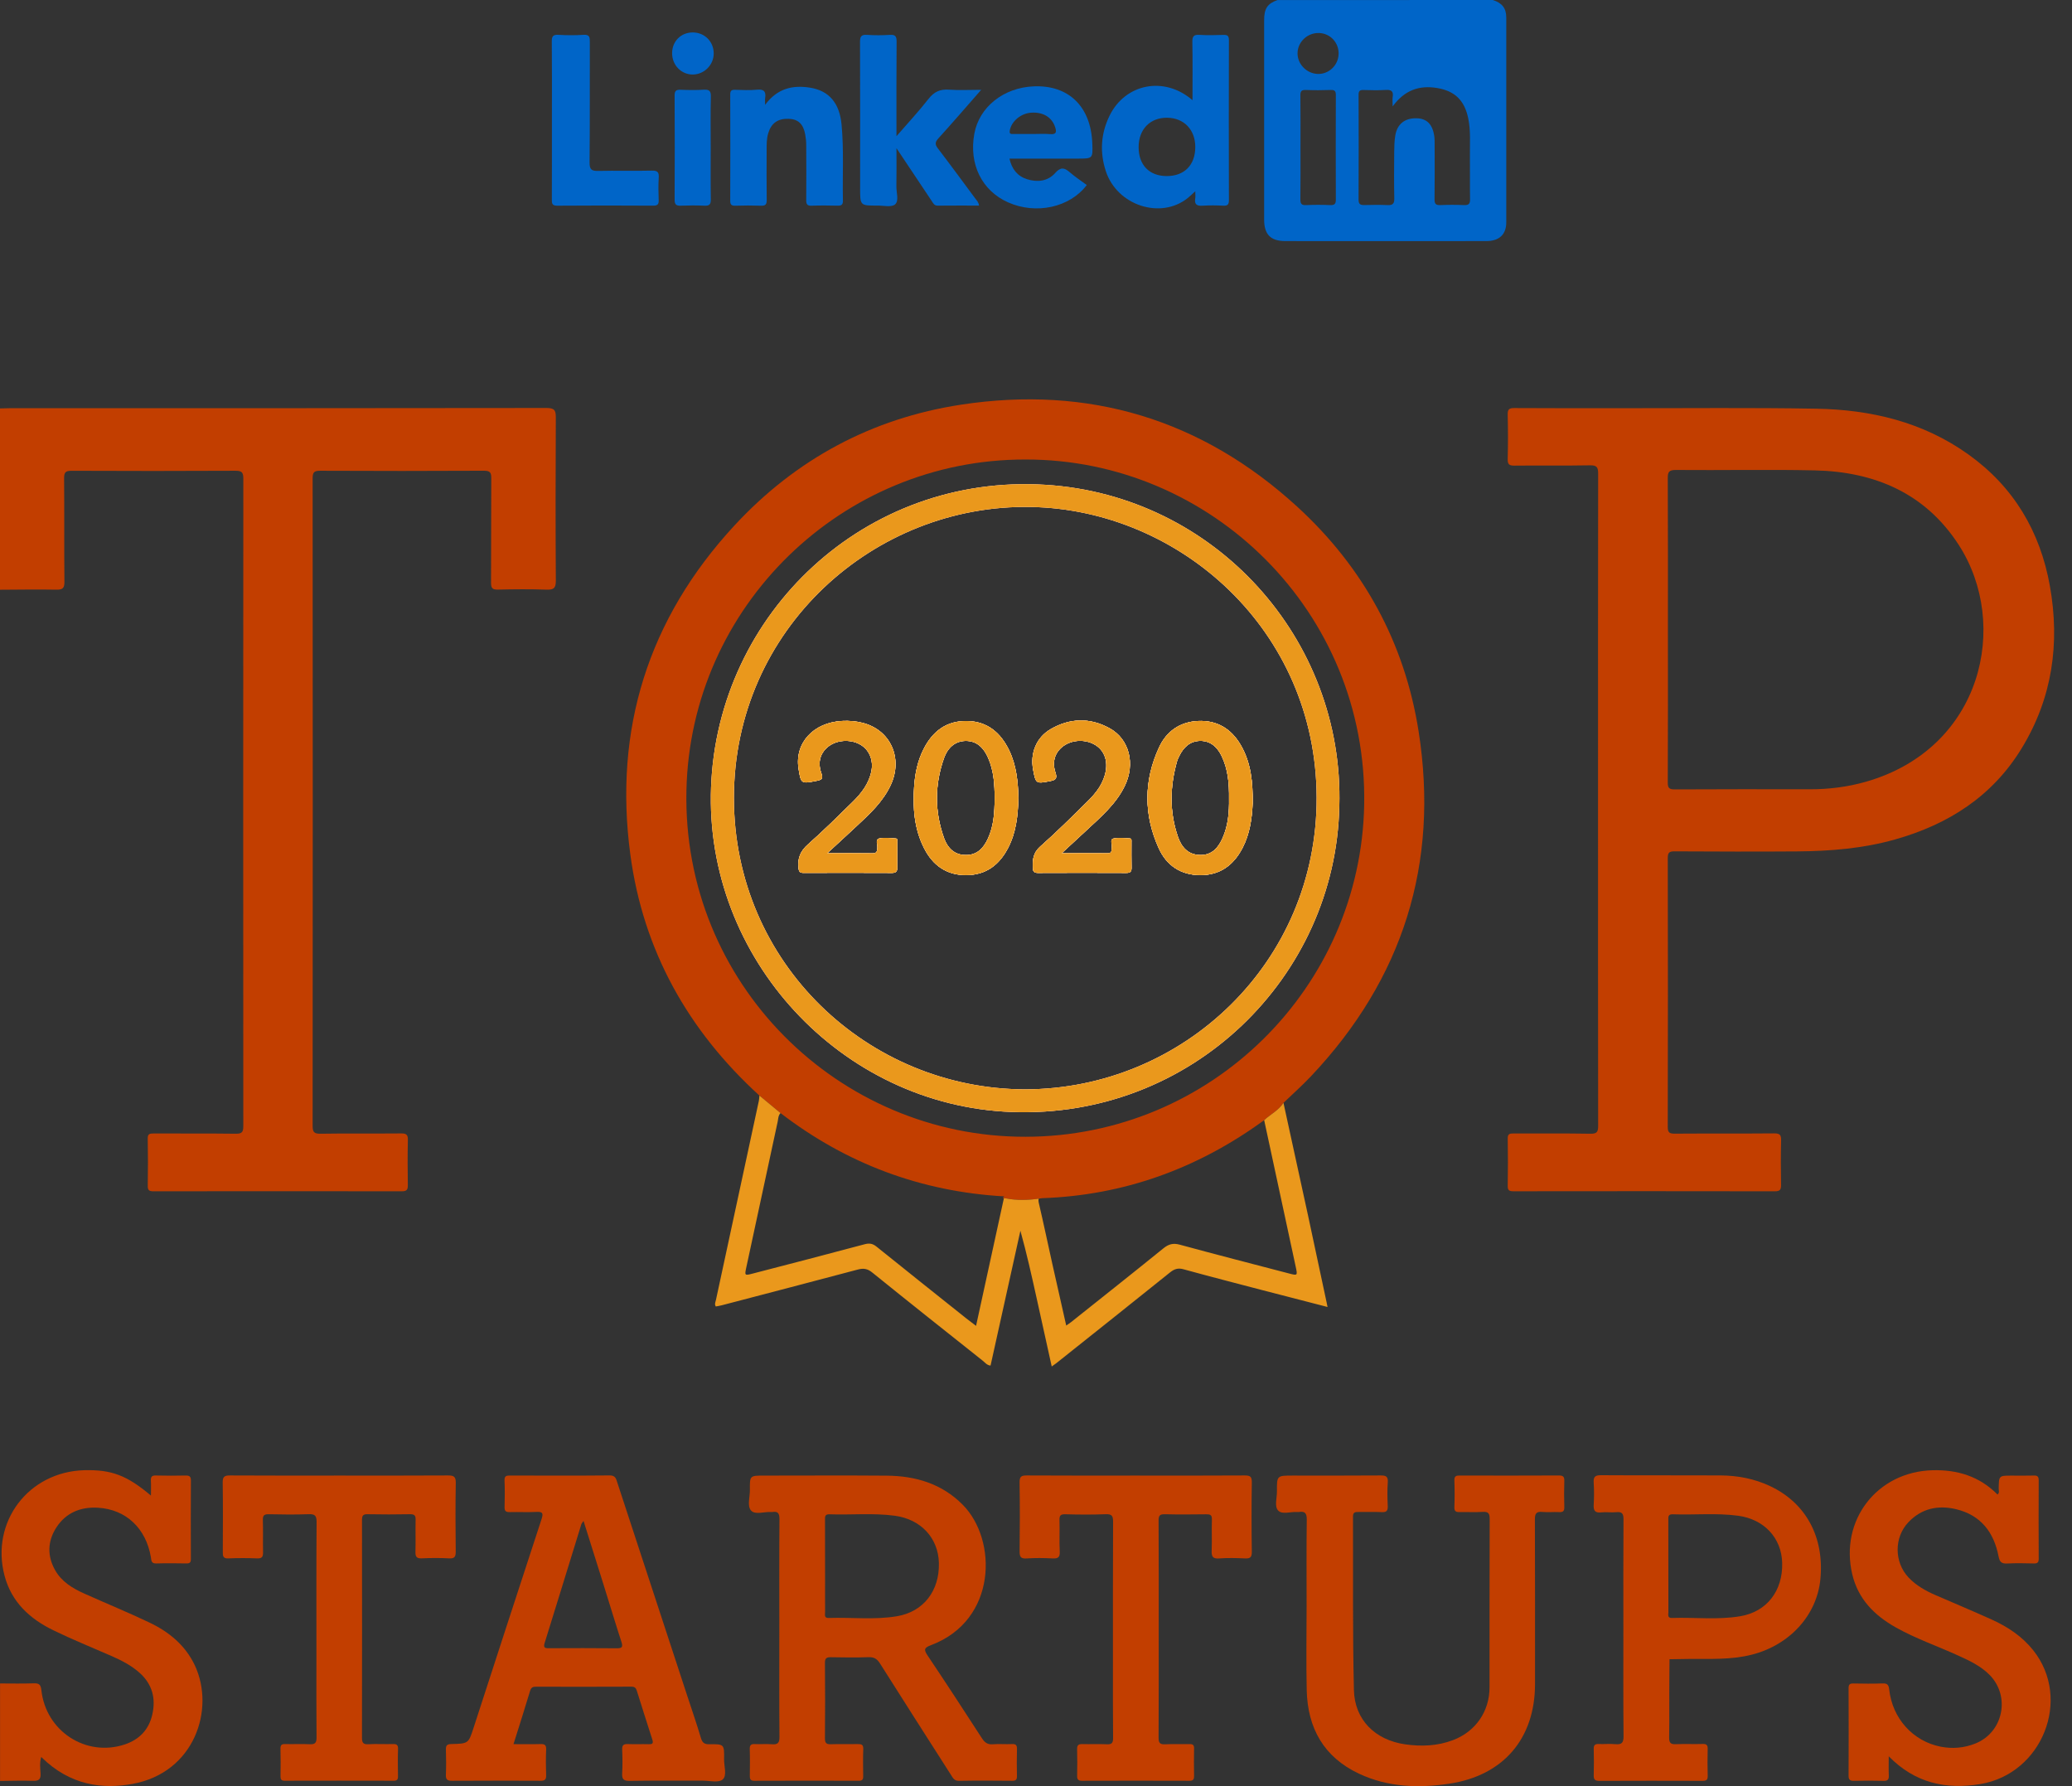 <svg width="87" height="75" viewBox="0 0 87 75" fill="none" xmlns="http://www.w3.org/2000/svg">
<rect x="0" y="0" width="87" height="75" fill="#333333" stroke="none"/>
<g clip-path="url(#clip0)">
<path d="M-9.21187e-05 17.15C0.128 17.147 0.255 17.141 0.383 17.141C7.904 17.14 15.425 17.143 22.946 17.131C23.284 17.131 23.34 17.229 23.338 17.537C23.326 19.818 23.324 22.099 23.339 24.38C23.341 24.698 23.249 24.769 22.946 24.759C22.265 24.735 21.581 24.742 20.899 24.757C20.667 24.762 20.617 24.684 20.618 24.467C20.627 23.007 20.618 21.547 20.628 20.086C20.63 19.848 20.583 19.765 20.32 19.766C18.027 19.778 15.733 19.778 13.44 19.767C13.183 19.766 13.127 19.839 13.127 20.086C13.134 29.146 13.134 38.207 13.127 47.267C13.127 47.525 13.177 47.609 13.453 47.605C14.583 47.587 15.714 47.604 16.845 47.593C17.07 47.59 17.132 47.654 17.126 47.876C17.111 48.505 17.115 49.134 17.124 49.763C17.127 49.952 17.081 50.022 16.876 50.022C13.398 50.017 9.92 50.017 6.442 50.022C6.267 50.022 6.201 49.982 6.204 49.794C6.215 49.133 6.216 48.472 6.203 47.812C6.199 47.609 6.286 47.595 6.448 47.595C7.6 47.601 8.753 47.59 9.905 47.605C10.165 47.609 10.216 47.527 10.216 47.284C10.21 38.224 10.21 29.163 10.217 20.103C10.217 19.842 10.162 19.766 9.889 19.767C7.595 19.779 5.302 19.778 3.008 19.768C2.758 19.767 2.689 19.829 2.692 20.082C2.705 21.532 2.69 22.982 2.705 24.431C2.707 24.703 2.626 24.764 2.366 24.76C1.578 24.745 0.788 24.76 -0.001 24.763C-9.21187e-05 22.225 -9.21187e-05 19.688 -9.21187e-05 17.15Z" fill="#C23E00"/>
<path d="M37.678 35.376C37.678 35.728 37.673 36.079 37.676 36.431C37.677 36.588 37.621 36.654 37.451 36.653C36.215 36.647 34.978 36.648 33.741 36.652C33.596 36.653 33.547 36.61 33.529 36.456C33.481 36.045 33.605 35.74 33.925 35.457C34.57 34.886 35.184 34.278 35.8 33.674C36.168 33.313 36.482 32.911 36.588 32.386C36.678 31.943 36.517 31.52 36.17 31.294C35.777 31.037 35.187 31.05 34.812 31.323C34.453 31.586 34.316 31.988 34.485 32.46C34.578 32.719 34.485 32.75 34.269 32.791C33.645 32.913 33.629 32.911 33.53 32.277C33.361 31.2 34.153 30.335 35.364 30.273C35.654 30.258 35.941 30.282 36.22 30.353C37.387 30.65 37.922 31.827 37.404 32.953C37.086 33.648 36.537 34.157 35.991 34.666C35.596 35.036 35.196 35.402 34.734 35.828C35.425 35.828 36.03 35.822 36.635 35.832C36.824 35.835 36.828 35.739 36.84 35.596C36.851 35.461 36.738 35.248 36.926 35.206C37.148 35.157 37.392 35.191 37.624 35.21C37.691 35.215 37.678 35.315 37.678 35.376Z" fill="#C23E00"/>
<path d="M42.373 31.508C42.02 30.776 41.471 30.296 40.619 30.276C39.742 30.256 39.155 30.707 38.775 31.466C38.527 31.959 38.42 32.488 38.383 33.034C38.323 33.927 38.388 34.804 38.801 35.616C39.168 36.337 39.748 36.756 40.585 36.747C41.407 36.738 41.961 36.312 42.328 35.604C42.666 34.953 42.741 34.247 42.762 33.515C42.745 32.835 42.68 32.145 42.373 31.508ZM41.48 35.217C41.294 35.616 41.029 35.911 40.539 35.903C40.062 35.895 39.786 35.6 39.643 35.205C39.239 34.088 39.241 32.954 39.636 31.834C39.783 31.419 40.08 31.114 40.553 31.111C41.025 31.108 41.307 31.409 41.488 31.816C41.73 32.364 41.765 32.946 41.764 33.534C41.761 34.11 41.729 34.683 41.48 35.217Z" fill="#C23E00"/>
<path d="M43.379 32.316C43.251 31.623 43.514 30.967 44.118 30.616C44.924 30.149 45.768 30.128 46.585 30.577C47.42 31.035 47.679 32.071 47.224 33.007C46.85 33.773 46.21 34.313 45.603 34.88C45.285 35.178 44.963 35.473 44.579 35.828C45.274 35.828 45.889 35.822 46.504 35.83C46.718 35.833 46.661 35.691 46.679 35.573C46.699 35.447 46.593 35.245 46.759 35.209C46.982 35.161 47.224 35.191 47.457 35.209C47.524 35.214 47.507 35.315 47.508 35.376C47.509 35.727 47.503 36.079 47.511 36.431C47.515 36.594 47.464 36.654 47.294 36.653C46.057 36.647 44.821 36.648 43.583 36.653C43.435 36.653 43.374 36.606 43.368 36.455C43.353 36.111 43.373 35.816 43.676 35.548C44.37 34.935 45.027 34.279 45.687 33.628C46.045 33.273 46.347 32.877 46.433 32.356C46.508 31.896 46.347 31.499 45.986 31.279C45.586 31.036 45.032 31.053 44.655 31.322C44.308 31.57 44.163 31.967 44.313 32.428C44.395 32.678 44.346 32.75 44.094 32.798C43.504 32.911 43.49 32.915 43.379 32.316Z" fill="#C23E00"/>
<path d="M52.095 31.282C51.697 30.602 51.103 30.236 50.301 30.275C49.538 30.313 48.977 30.711 48.667 31.383C48.02 32.782 48.019 34.212 48.652 35.614C48.979 36.339 49.575 36.744 50.398 36.747C51.234 36.749 51.8 36.322 52.173 35.603C52.478 35.012 52.569 34.372 52.598 33.716C52.605 32.869 52.535 32.035 52.095 31.282ZM51.336 35.187C51.154 35.598 50.89 35.914 50.383 35.902C49.878 35.888 49.609 35.568 49.462 35.145C49.095 34.088 49.121 33.019 49.426 31.949C49.446 31.879 49.482 31.812 49.514 31.745C49.695 31.376 49.968 31.114 50.396 31.11C50.824 31.106 51.105 31.361 51.287 31.73C51.567 32.3 51.614 32.912 51.606 33.533C51.615 34.101 51.57 34.661 51.336 35.187Z" fill="#C23E00"/>
<path d="M43.902 20.357C36.329 19.882 30.135 25.736 29.856 33.051C29.582 40.229 35.304 46.418 42.469 46.692C50.038 46.981 56.079 41.028 56.236 33.86C56.442 26.846 51.026 20.805 43.902 20.357ZM43.029 45.742C36.445 45.719 30.818 40.458 30.816 33.509C30.815 26.404 36.716 21.156 43.295 21.287C49.538 21.41 55.263 26.447 55.284 33.486C55.304 40.412 49.683 45.737 43.029 45.742ZM43.902 20.357C36.329 19.882 30.135 25.736 29.856 33.051C29.582 40.229 35.304 46.418 42.469 46.692C50.038 46.981 56.079 41.028 56.236 33.86C56.442 26.846 51.026 20.805 43.902 20.357ZM43.029 45.742C36.445 45.719 30.818 40.458 30.816 33.509C30.815 26.404 36.716 21.156 43.295 21.287C49.538 21.41 55.263 26.447 55.284 33.486C55.304 40.412 49.683 45.737 43.029 45.742ZM43.902 20.357C36.329 19.882 30.135 25.736 29.856 33.051C29.582 40.229 35.304 46.418 42.469 46.692C50.038 46.981 56.079 41.028 56.236 33.86C56.442 26.846 51.026 20.805 43.902 20.357ZM43.029 45.742C36.445 45.719 30.818 40.458 30.816 33.509C30.815 26.404 36.716 21.156 43.295 21.287C49.538 21.41 55.263 26.447 55.284 33.486C55.304 40.412 49.683 45.737 43.029 45.742ZM43.902 20.357C36.329 19.882 30.135 25.736 29.856 33.051C29.582 40.229 35.304 46.418 42.469 46.692C50.038 46.981 56.079 41.028 56.236 33.86C56.442 26.846 51.026 20.805 43.902 20.357ZM43.029 45.742C36.445 45.719 30.818 40.458 30.816 33.509C30.815 26.404 36.716 21.156 43.295 21.287C49.538 21.41 55.263 26.447 55.284 33.486C55.304 40.412 49.683 45.737 43.029 45.742ZM43.902 20.357C36.329 19.882 30.135 25.736 29.856 33.051C29.582 40.229 35.304 46.418 42.469 46.692C50.038 46.981 56.079 41.028 56.236 33.86C56.442 26.846 51.026 20.805 43.902 20.357ZM43.029 45.742C36.445 45.719 30.818 40.458 30.816 33.509C30.815 26.404 36.716 21.156 43.295 21.287C49.538 21.41 55.263 26.447 55.284 33.486C55.304 40.412 49.683 45.737 43.029 45.742ZM43.902 20.357C36.329 19.882 30.135 25.736 29.856 33.051C29.582 40.229 35.304 46.418 42.469 46.692C50.038 46.981 56.079 41.028 56.236 33.86C56.442 26.846 51.026 20.805 43.902 20.357ZM43.029 45.742C36.445 45.719 30.818 40.458 30.816 33.509C30.815 26.404 36.716 21.156 43.295 21.287C49.538 21.41 55.263 26.447 55.284 33.486C55.304 40.412 49.683 45.737 43.029 45.742ZM59.565 30.707C58.981 26.991 57.248 23.822 54.472 21.279C50.462 17.606 45.717 16.172 40.346 16.993C36.601 17.566 33.407 19.288 30.835 22.069C27.218 25.981 25.761 30.625 26.468 35.891C27.008 39.913 28.889 43.27 31.887 46.003C32.183 46.248 32.479 46.494 32.774 46.739C35.547 48.867 38.676 50.039 42.169 50.236C42.141 50.258 42.118 50.283 42.1 50.311C42.117 50.312 42.134 50.313 42.152 50.313C42.175 50.315 42.2 50.316 42.223 50.317C42.688 50.411 43.152 50.398 43.616 50.332C43.661 50.326 43.706 50.319 43.75 50.312H43.758C47.182 50.191 50.256 49.079 53.019 47.08C53.036 47.067 53.053 47.055 53.069 47.043C53.073 47.04 53.077 47.037 53.08 47.034C53.348 46.79 53.687 46.625 53.891 46.309C54.275 45.94 54.673 45.587 55.038 45.201C58.909 41.108 60.437 36.258 59.565 30.707ZM57.28 33.783C57.142 41.462 50.856 47.722 43.059 47.733C35.185 47.744 28.649 41.278 28.822 33.194C28.987 25.455 35.362 19.279 43.057 19.295C50.866 19.279 57.425 25.707 57.28 33.783ZM43.902 20.357C36.329 19.882 30.135 25.736 29.856 33.051C29.582 40.229 35.304 46.418 42.469 46.692C50.038 46.981 56.079 41.028 56.236 33.86C56.442 26.846 51.026 20.805 43.902 20.357ZM43.029 45.742C36.445 45.719 30.818 40.458 30.816 33.509C30.815 26.404 36.716 21.156 43.295 21.287C49.538 21.41 55.263 26.447 55.284 33.486C55.304 40.412 49.683 45.737 43.029 45.742ZM43.902 20.357C36.329 19.882 30.135 25.736 29.856 33.051C29.582 40.229 35.304 46.418 42.469 46.692C50.038 46.981 56.079 41.028 56.236 33.86C56.442 26.846 51.026 20.805 43.902 20.357ZM43.029 45.742C36.445 45.719 30.818 40.458 30.816 33.509C30.815 26.404 36.716 21.156 43.295 21.287C49.538 21.41 55.263 26.447 55.284 33.486C55.304 40.412 49.683 45.737 43.029 45.742ZM43.902 20.357C36.329 19.882 30.135 25.736 29.856 33.051C29.582 40.229 35.304 46.418 42.469 46.692C50.038 46.981 56.079 41.028 56.236 33.86C56.442 26.846 51.026 20.805 43.902 20.357ZM43.029 45.742C36.445 45.719 30.818 40.458 30.816 33.509C30.815 26.404 36.716 21.156 43.295 21.287C49.538 21.41 55.263 26.447 55.284 33.486C55.304 40.412 49.683 45.737 43.029 45.742ZM43.902 20.357C36.329 19.882 30.135 25.736 29.856 33.051C29.582 40.229 35.304 46.418 42.469 46.692C50.038 46.981 56.079 41.028 56.236 33.86C56.442 26.846 51.026 20.805 43.902 20.357ZM43.029 45.742C36.445 45.719 30.818 40.458 30.816 33.509C30.815 26.404 36.716 21.156 43.295 21.287C49.538 21.41 55.263 26.447 55.284 33.486C55.304 40.412 49.683 45.737 43.029 45.742ZM43.902 20.357C36.329 19.882 30.135 25.736 29.856 33.051C29.582 40.229 35.304 46.418 42.469 46.692C50.038 46.981 56.079 41.028 56.236 33.86C56.442 26.846 51.026 20.805 43.902 20.357ZM43.029 45.742C36.445 45.719 30.818 40.458 30.816 33.509C30.815 26.404 36.716 21.156 43.295 21.287C49.538 21.41 55.263 26.447 55.284 33.486C55.304 40.412 49.683 45.737 43.029 45.742ZM43.902 20.357C36.329 19.882 30.135 25.736 29.856 33.051C29.582 40.229 35.304 46.418 42.469 46.692C50.038 46.981 56.079 41.028 56.236 33.86C56.442 26.846 51.026 20.805 43.902 20.357ZM43.029 45.742C36.445 45.719 30.818 40.458 30.816 33.509C30.815 26.404 36.716 21.156 43.295 21.287C49.538 21.41 55.263 26.447 55.284 33.486C55.304 40.412 49.683 45.737 43.029 45.742ZM43.902 20.357C36.329 19.882 30.135 25.736 29.856 33.051C29.582 40.229 35.304 46.418 42.469 46.692C50.038 46.981 56.079 41.028 56.236 33.86C56.442 26.846 51.026 20.805 43.902 20.357ZM43.029 45.742C36.445 45.719 30.818 40.458 30.816 33.509C30.815 26.404 36.716 21.156 43.295 21.287C49.538 21.41 55.263 26.447 55.284 33.486C55.304 40.412 49.683 45.737 43.029 45.742Z" fill="#C23E00"/>
<path d="M86.071 24.602C85.664 22.318 84.551 20.439 82.643 19.077C80.736 17.715 78.553 17.201 76.257 17.161C73.548 17.113 70.838 17.143 68.128 17.14C66.614 17.139 65.099 17.145 63.584 17.134C63.355 17.132 63.3 17.198 63.306 17.418C63.321 18.036 63.322 18.655 63.306 19.273C63.3 19.502 63.373 19.554 63.592 19.552C64.648 19.54 65.705 19.559 66.76 19.539C67.053 19.533 67.105 19.624 67.104 19.895C67.096 24.447 67.099 28.998 67.099 33.55C67.099 38.122 67.096 42.695 67.104 47.267C67.105 47.524 67.058 47.61 66.78 47.605C65.703 47.586 64.626 47.6 63.548 47.594C63.382 47.593 63.303 47.617 63.307 47.814C63.319 48.474 63.318 49.136 63.307 49.797C63.303 49.99 63.379 50.021 63.549 50.021C67.208 50.017 70.867 50.015 74.526 50.022C74.751 50.023 74.787 49.942 74.784 49.746C74.774 49.128 74.769 48.509 74.786 47.892C74.792 47.656 74.736 47.589 74.491 47.591C73.104 47.604 71.717 47.592 70.331 47.602C70.105 47.604 70.025 47.566 70.026 47.314C70.036 43.551 70.035 39.788 70.027 36.026C70.027 35.798 70.092 35.747 70.312 35.748C72.029 35.757 73.746 35.763 75.464 35.75C76.852 35.74 78.23 35.628 79.574 35.248C81.807 34.617 83.655 33.44 84.884 31.426C86.176 29.313 86.501 27.01 86.071 24.602ZM78.358 32.822C77.585 33.044 76.795 33.143 75.991 33.142C74.102 33.139 72.214 33.137 70.326 33.147C70.09 33.148 70.025 33.095 70.027 32.853C70.038 30.71 70.033 28.567 70.033 26.424C70.033 24.314 70.038 22.202 70.027 20.092C70.025 19.828 70.067 19.732 70.366 19.734C72.308 19.751 74.25 19.709 76.191 19.751C78.712 19.805 80.845 20.708 82.251 22.891C84.392 26.214 83.248 31.414 78.358 32.822Z" fill="#C23E00"/>
<path d="M62.682 0C59.667 0.001 56.652 0.002 53.637 0.003C53.215 0.154 53.079 0.358 53.079 0.852C53.079 3.642 53.078 6.433 53.079 9.223C53.08 9.846 53.35 10.122 53.969 10.123C54.97 10.126 55.972 10.125 56.975 10.125C58.787 10.125 60.599 10.127 62.412 10.123C62.952 10.122 63.246 9.844 63.246 9.336C63.248 6.471 63.248 3.606 63.246 0.741C63.246 0.344 63.072 0.125 62.682 0ZM56.09 8.37C56.091 8.543 56.053 8.619 55.862 8.612C55.523 8.598 55.18 8.595 54.841 8.613C54.63 8.624 54.599 8.535 54.601 8.353C54.61 7.64 54.605 6.928 54.605 6.215C54.605 5.481 54.61 4.748 54.601 4.014C54.599 3.84 54.639 3.77 54.827 3.778C55.178 3.792 55.53 3.791 55.88 3.778C56.056 3.772 56.091 3.84 56.09 3.999C56.085 5.456 56.085 6.913 56.09 8.37ZM55.342 3.105C54.866 3.097 54.469 2.688 54.482 2.219C54.495 1.748 54.909 1.368 55.389 1.386C55.859 1.404 56.219 1.791 56.206 2.266C56.194 2.736 55.806 3.113 55.342 3.105ZM61.475 8.612C61.145 8.597 60.814 8.597 60.484 8.612C60.287 8.621 60.23 8.559 60.234 8.362C60.245 7.595 60.239 6.827 60.238 6.06C60.238 5.943 60.239 5.825 60.222 5.71C60.147 5.208 59.902 4.971 59.464 4.966C58.973 4.961 58.657 5.218 58.583 5.71C58.548 5.93 58.543 6.155 58.541 6.378C58.536 7.028 58.53 7.678 58.544 8.328C58.549 8.555 58.475 8.624 58.254 8.612C57.935 8.596 57.614 8.603 57.294 8.61C57.13 8.614 57.043 8.583 57.044 8.386C57.051 6.916 57.05 5.445 57.045 3.975C57.044 3.816 57.103 3.775 57.251 3.779C57.56 3.788 57.87 3.797 58.178 3.777C58.413 3.761 58.517 3.825 58.477 4.072C58.461 4.172 58.475 4.278 58.475 4.469C58.979 3.779 59.597 3.573 60.338 3.695C61.092 3.819 61.496 4.22 61.65 4.976C61.758 5.504 61.713 6.037 61.719 6.568C61.727 7.165 61.714 7.762 61.725 8.358C61.729 8.552 61.676 8.621 61.475 8.612Z" fill="#0065C8"/>
<path d="M55.741 54.88C54.802 54.638 53.899 54.406 52.996 54.171C51.895 53.883 50.793 53.599 49.696 53.297C49.461 53.231 49.305 53.286 49.125 53.431C47.538 54.707 45.944 55.973 44.352 57.241C44.303 57.279 44.25 57.314 44.16 57.378C43.944 56.398 43.734 55.446 43.523 54.494C43.315 53.553 43.105 52.613 42.845 51.679C42.428 53.565 42.01 55.451 41.592 57.34C41.441 57.328 41.362 57.215 41.266 57.138C39.714 55.906 38.16 54.674 36.619 53.428C36.419 53.266 36.248 53.247 36.016 53.309C34.114 53.814 32.21 54.311 30.305 54.809C30.224 54.831 30.139 54.842 30.056 54.859C29.991 54.763 30.042 54.674 30.062 54.582C30.663 51.797 31.264 49.011 31.863 46.225C31.879 46.153 31.879 46.077 31.887 46.003C32.183 46.248 32.479 46.494 32.774 46.739C32.754 46.758 32.738 46.779 32.725 46.801C32.675 46.889 32.675 46.995 32.655 47.091C32.214 49.128 31.777 51.166 31.339 53.204C31.261 53.565 31.26 53.567 31.618 53.474C33.184 53.067 34.75 52.663 36.312 52.244C36.513 52.191 36.648 52.221 36.805 52.347C38.058 53.357 39.318 54.358 40.576 55.362C40.697 55.458 40.821 55.55 40.983 55.673C41.38 53.854 41.765 52.083 42.152 50.313C42.175 50.315 42.2 50.316 42.223 50.317C42.688 50.411 43.152 50.398 43.616 50.332C43.597 50.377 43.601 50.44 43.62 50.521C43.818 51.369 43.997 52.222 44.186 53.072C44.376 53.926 44.57 54.779 44.769 55.66C44.859 55.595 44.922 55.556 44.979 55.511C46.27 54.483 47.563 53.459 48.846 52.42C49.064 52.243 49.252 52.187 49.534 52.263C51.062 52.68 52.596 53.073 54.129 53.474C54.481 53.566 54.486 53.563 54.406 53.195C53.965 51.141 53.522 49.088 53.08 47.034C53.348 46.79 53.687 46.625 53.891 46.309C54.235 47.888 54.582 49.467 54.924 51.046C55.187 52.262 55.444 53.479 55.704 54.696C55.715 54.744 55.724 54.794 55.741 54.88Z" fill="#EA981C"/>
<path d="M6.276 68.131C5.374 67.701 4.448 67.323 3.537 66.913C3.045 66.693 2.585 66.414 2.313 65.929C1.979 65.333 1.994 64.718 2.363 64.144C2.769 63.511 3.399 63.265 4.122 63.31C5.299 63.383 6.127 64.177 6.334 65.378C6.358 65.514 6.34 65.655 6.555 65.649C6.982 65.636 7.409 65.641 7.835 65.648C7.978 65.651 8.016 65.596 8.015 65.461C8.011 64.364 8.009 63.266 8.016 62.169C8.018 61.995 7.952 61.954 7.792 61.957C7.377 61.965 6.961 61.968 6.544 61.956C6.368 61.951 6.326 62.02 6.336 62.18C6.347 62.374 6.338 62.57 6.338 62.8C5.332 61.949 4.679 61.705 3.542 61.734C1.193 61.795 -0.407 63.912 0.192 66.168C0.485 67.272 1.25 67.972 2.231 68.451C3.033 68.842 3.862 69.177 4.68 69.535C5.101 69.72 5.508 69.927 5.854 70.235C6.393 70.713 6.552 71.314 6.393 72.001C6.247 72.632 5.85 73.046 5.235 73.25C3.614 73.789 1.924 72.696 1.738 70.971C1.711 70.728 1.635 70.675 1.409 70.683C0.941 70.7 0.471 70.688 0.002 70.688C0.002 72.053 0.002 73.417 0.002 74.782C0.46 74.779 0.918 74.762 1.376 74.777C1.619 74.785 1.721 74.727 1.703 74.463C1.688 74.242 1.66 74.011 1.731 73.775C2.956 74.99 4.332 75.131 5.569 74.905C8.168 74.43 9.036 71.774 8.187 69.942C7.79 69.091 7.1 68.524 6.276 68.131Z" fill="#C23E00"/>
<path d="M74.317 62.398C73.66 62.09 72.96 61.957 72.241 61.953C70.567 61.944 68.893 61.955 67.219 61.944C66.977 61.943 66.901 62.012 66.916 62.251C66.936 62.558 66.935 62.869 66.917 63.177C66.903 63.418 66.96 63.535 67.23 63.505C67.44 63.482 67.657 63.517 67.868 63.496C68.115 63.471 68.17 63.567 68.168 63.802C68.157 65.325 68.163 66.849 68.163 68.372C68.163 69.885 68.156 71.398 68.17 72.911C68.171 73.183 68.088 73.261 67.829 73.238C67.597 73.216 67.36 73.24 67.126 73.231C66.977 73.226 66.915 73.273 66.918 73.43C66.927 73.803 66.929 74.176 66.918 74.549C66.912 74.736 66.988 74.78 67.162 74.779C68.602 74.773 70.041 74.773 71.481 74.778C71.641 74.779 71.709 74.742 71.704 74.567C71.692 74.195 71.693 73.821 71.703 73.449C71.709 73.284 71.664 73.224 71.491 73.229C71.118 73.242 70.744 73.22 70.372 73.238C70.15 73.249 70.082 73.183 70.085 72.956C70.099 72.125 70.085 71.294 70.094 70.463C70.097 70.202 70.1 69.671 70.1 69.671C70.1 69.671 70.64 69.661 70.895 69.659C71.788 69.65 72.684 69.704 73.565 69.477C75.155 69.068 76.293 67.817 76.436 66.3C76.601 64.535 75.827 63.107 74.317 62.398ZM73.073 67.865C72.122 68.026 71.159 67.906 70.203 67.938C70.004 67.945 70.053 67.801 70.053 67.695C70.05 67.045 70.051 66.396 70.051 65.746C70.051 65.107 70.052 64.468 70.05 63.83C70.05 63.697 70.034 63.578 70.237 63.585C71.152 63.618 72.07 63.523 72.982 63.646C74.078 63.794 74.804 64.581 74.831 65.628C74.861 66.799 74.185 67.678 73.073 67.865Z" fill="#C23E00"/>
<path d="M42.49 73.233C42.224 73.247 41.956 73.22 41.691 73.242C41.467 73.261 41.346 73.168 41.23 72.99C40.477 71.828 39.723 70.668 38.951 69.519C38.779 69.264 38.804 69.187 39.095 69.078C41.867 68.036 41.89 64.666 40.426 63.187C39.547 62.298 38.444 61.973 37.232 61.963C35.515 61.949 33.798 61.96 32.08 61.96C31.485 61.96 31.48 61.96 31.487 62.562C31.49 62.858 31.363 63.238 31.537 63.428C31.713 63.62 32.1 63.467 32.393 63.49C32.404 63.491 32.415 63.492 32.425 63.49C32.663 63.449 32.729 63.543 32.728 63.785C32.716 65.309 32.722 66.834 32.722 68.358C32.722 69.882 32.715 71.406 32.728 72.931C32.731 73.19 32.651 73.262 32.406 73.241C32.173 73.221 31.936 73.245 31.703 73.234C31.54 73.225 31.475 73.271 31.481 73.446C31.494 73.818 31.489 74.192 31.483 74.564C31.481 74.706 31.51 74.776 31.676 74.775C33.137 74.769 34.599 74.77 36.06 74.774C36.199 74.774 36.247 74.725 36.244 74.589C36.239 74.205 36.233 73.821 36.247 73.438C36.253 73.254 36.169 73.231 36.018 73.234C35.644 73.241 35.271 73.228 34.898 73.24C34.711 73.247 34.636 73.203 34.638 72.996C34.648 71.94 34.648 70.885 34.638 69.83C34.635 69.621 34.711 69.583 34.897 69.587C35.419 69.597 35.943 69.603 36.464 69.585C36.695 69.577 36.824 69.651 36.949 69.848C37.936 71.414 38.937 72.972 39.933 74.533C40.012 74.657 40.067 74.78 40.262 74.777C41.009 74.764 41.756 74.768 42.502 74.775C42.659 74.776 42.704 74.723 42.7 74.572C42.692 74.199 42.691 73.826 42.701 73.453C42.705 73.291 42.666 73.224 42.49 73.233ZM37.664 67.865C36.713 68.026 35.751 67.906 34.794 67.938C34.595 67.945 34.645 67.8 34.644 67.695C34.641 67.045 34.643 66.396 34.643 65.746C34.643 65.107 34.643 64.468 34.641 63.829C34.641 63.697 34.625 63.578 34.828 63.585C35.743 63.618 36.661 63.523 37.573 63.646C38.669 63.794 39.396 64.581 39.423 65.628C39.452 66.799 38.776 67.677 37.664 67.865Z" fill="#C23E00"/>
<path d="M29.786 73.241C29.582 73.244 29.492 73.185 29.432 72.984C29.257 72.394 29.056 71.811 28.863 71.226C27.883 68.238 26.903 65.25 25.923 62.262C25.871 62.103 25.849 61.951 25.602 61.953C24.206 61.966 22.809 61.961 21.412 61.957C21.262 61.957 21.177 61.976 21.184 62.163C21.2 62.535 21.197 62.909 21.186 63.281C21.18 63.455 21.246 63.497 21.407 63.493C21.779 63.483 22.154 63.505 22.526 63.485C22.797 63.471 22.816 63.55 22.738 63.79C21.78 66.707 20.835 69.629 19.885 72.549C19.671 73.208 19.67 73.216 18.951 73.232C18.763 73.235 18.717 73.298 18.723 73.473C18.735 73.824 18.736 74.177 18.722 74.527C18.715 74.73 18.793 74.776 18.982 74.775C20.219 74.768 21.456 74.768 22.693 74.775C22.871 74.776 22.938 74.73 22.931 74.544C22.918 74.182 22.917 73.819 22.932 73.457C22.939 73.265 22.861 73.228 22.691 73.233C22.329 73.244 21.967 73.236 21.561 73.236C21.805 72.459 22.039 71.731 22.258 70.999C22.302 70.852 22.376 70.824 22.508 70.825C23.841 70.828 25.175 70.829 26.508 70.823C26.638 70.822 26.699 70.869 26.736 70.984C26.953 71.673 27.169 72.362 27.392 73.05C27.448 73.224 27.373 73.243 27.227 73.239C26.939 73.231 26.651 73.245 26.363 73.233C26.187 73.226 26.116 73.275 26.124 73.463C26.138 73.793 26.143 74.125 26.124 74.454C26.11 74.697 26.171 74.782 26.435 74.779C27.459 74.761 28.482 74.773 29.506 74.77C29.793 74.77 30.172 74.867 30.341 74.723C30.538 74.555 30.398 74.164 30.403 73.87C30.414 73.241 30.407 73.232 29.786 73.241ZM25.893 69.211C24.954 69.2 24.016 69.205 23.078 69.208C22.928 69.208 22.795 69.224 22.867 68.994C23.385 67.33 23.897 65.664 24.411 63.999C24.424 63.962 24.457 63.93 24.502 63.863C24.786 64.765 25.061 65.635 25.332 66.507C25.586 67.318 25.83 68.132 26.092 68.94C26.163 69.159 26.122 69.213 25.893 69.211Z" fill="#C23E00"/>
<path d="M65.452 61.955C64.065 61.962 62.678 61.961 61.291 61.957C61.138 61.957 61.06 61.983 61.067 62.165C61.081 62.538 61.081 62.912 61.067 63.284C61.06 63.467 61.138 63.496 61.291 63.492C61.612 63.484 61.932 63.507 62.251 63.484C62.495 63.468 62.55 63.548 62.549 63.786C62.54 66.141 62.545 68.497 62.543 70.854C62.541 71.868 61.956 72.709 61.007 73.069C60.352 73.316 59.677 73.342 58.992 73.243C57.745 73.062 56.878 72.221 56.849 70.964C56.791 68.535 56.82 66.105 56.81 63.675C56.809 63.504 56.897 63.486 57.031 63.488C57.361 63.493 57.693 63.477 58.023 63.494C58.228 63.504 58.276 63.427 58.269 63.237C58.255 62.907 58.246 62.575 58.271 62.246C58.289 61.992 58.191 61.952 57.963 61.954C56.736 61.964 55.509 61.959 54.282 61.959C53.615 61.959 53.611 61.959 53.617 62.624C53.62 62.898 53.502 63.249 53.668 63.427C53.838 63.608 54.192 63.468 54.465 63.49C54.486 63.491 54.508 63.493 54.529 63.49C54.786 63.446 54.873 63.532 54.869 63.809C54.853 65.024 54.862 66.24 54.862 67.455C54.862 68.628 54.84 69.801 54.867 70.973C54.905 72.562 55.583 73.779 57.058 74.475C58.268 75.045 59.552 75.09 60.845 74.898C63.124 74.56 64.453 73.002 64.453 70.713C64.453 68.41 64.457 66.108 64.448 63.805C64.446 63.558 64.505 63.461 64.763 63.486C64.995 63.508 65.232 63.481 65.466 63.493C65.633 63.502 65.688 63.447 65.683 63.278C65.672 62.916 65.671 62.553 65.683 62.191C65.69 62.01 65.636 61.954 65.452 61.955Z" fill="#C23E00"/>
<path d="M85.376 69.3C84.909 68.711 84.297 68.306 83.62 68.001C82.845 67.651 82.06 67.322 81.279 66.983C80.856 66.8 80.457 66.578 80.137 66.239C79.531 65.597 79.523 64.557 80.132 63.917C80.683 63.337 81.377 63.192 82.128 63.37C83.166 63.616 83.721 64.338 83.916 65.351C83.962 65.593 84.046 65.663 84.282 65.651C84.655 65.632 85.029 65.64 85.402 65.649C85.556 65.653 85.602 65.601 85.602 65.449C85.597 64.352 85.596 63.254 85.602 62.156C85.602 61.998 85.546 61.954 85.397 61.958C85.088 61.967 84.779 61.961 84.469 61.961C83.928 61.961 83.93 61.961 83.922 62.515C83.921 62.591 83.968 62.683 83.87 62.753C83.118 61.993 82.19 61.707 81.142 61.735C78.814 61.797 77.239 63.836 77.773 66.103C78.018 67.141 78.699 67.827 79.595 68.332C80.441 68.808 81.361 69.123 82.24 69.525C82.706 69.738 83.167 69.954 83.535 70.325C84.424 71.22 84.119 72.735 82.95 73.207C82.474 73.399 81.976 73.441 81.475 73.341C80.318 73.108 79.46 72.157 79.325 70.945C79.302 70.737 79.241 70.679 79.039 70.687C78.635 70.702 78.229 70.697 77.823 70.689C77.676 70.686 77.618 70.725 77.619 70.884C77.624 72.11 77.624 73.335 77.619 74.561C77.618 74.731 77.68 74.781 77.843 74.777C78.259 74.768 78.676 74.767 79.091 74.778C79.263 74.782 79.315 74.72 79.308 74.556C79.297 74.312 79.305 74.067 79.305 73.746C80.408 74.873 81.706 75.151 83.155 74.912C85.754 74.478 86.998 71.343 85.376 69.3Z" fill="#C23E00"/>
<path d="M52.263 61.954C50.738 61.965 49.213 61.959 47.688 61.959C46.162 61.959 44.637 61.964 43.112 61.954C42.874 61.952 42.807 62.011 42.81 62.253C42.825 63.212 42.823 64.172 42.811 65.13C42.809 65.357 42.848 65.457 43.104 65.439C43.465 65.415 43.829 65.419 44.191 65.438C44.422 65.45 44.51 65.397 44.497 65.146C44.474 64.71 44.5 64.272 44.486 63.836C44.48 63.645 44.524 63.578 44.729 63.584C45.294 63.599 45.86 63.603 46.425 63.582C46.678 63.573 46.739 63.646 46.737 63.896C46.727 65.878 46.731 67.86 46.731 69.843C46.731 70.888 46.726 71.931 46.737 72.976C46.739 73.187 46.681 73.253 46.471 73.242C46.13 73.225 45.788 73.244 45.447 73.234C45.282 73.229 45.222 73.28 45.226 73.45C45.237 73.823 45.234 74.196 45.227 74.569C45.225 74.717 45.274 74.775 45.43 74.775C46.934 74.77 48.438 74.77 49.941 74.775C50.103 74.776 50.139 74.713 50.137 74.568C50.13 74.184 50.13 73.8 50.137 73.417C50.14 73.276 50.09 73.232 49.953 73.235C49.612 73.243 49.27 73.223 48.929 73.243C48.703 73.255 48.645 73.182 48.647 72.959C48.656 71.478 48.652 69.996 48.652 68.515C48.652 66.959 48.656 65.403 48.647 63.846C48.645 63.637 48.702 63.578 48.911 63.583C49.486 63.597 50.062 63.592 50.638 63.585C50.801 63.583 50.893 63.601 50.886 63.803C50.871 64.239 50.894 64.678 50.876 65.114C50.867 65.351 50.916 65.458 51.185 65.439C51.546 65.413 51.91 65.42 52.272 65.438C52.489 65.448 52.565 65.395 52.562 65.162C52.548 64.192 52.547 63.222 52.562 62.252C52.566 62.012 52.503 61.952 52.263 61.954Z" fill="#C23E00"/>
<path d="M19.135 65.144C19.125 64.184 19.12 63.225 19.137 62.266C19.142 61.999 19.048 61.953 18.809 61.954C17.295 61.964 15.78 61.959 14.265 61.959C12.729 61.959 11.193 61.964 9.657 61.954C9.421 61.953 9.347 62.01 9.351 62.254C9.366 63.224 9.359 64.194 9.355 65.164C9.354 65.333 9.361 65.446 9.585 65.437C9.99 65.42 10.397 65.42 10.801 65.437C11.014 65.445 11.048 65.354 11.045 65.171C11.035 64.724 11.052 64.276 11.037 63.829C11.03 63.626 11.098 63.578 11.292 63.583C11.846 63.595 12.401 63.601 12.955 63.581C13.215 63.571 13.295 63.633 13.293 63.907C13.28 65.762 13.286 67.617 13.286 69.471C13.286 70.633 13.28 71.795 13.291 72.957C13.293 73.182 13.227 73.252 13.003 73.24C12.663 73.222 12.321 73.242 11.979 73.233C11.83 73.228 11.773 73.269 11.777 73.427C11.787 73.811 11.784 74.195 11.779 74.579C11.778 74.704 11.801 74.773 11.951 74.773C13.476 74.769 15.002 74.769 16.527 74.773C16.667 74.773 16.714 74.728 16.711 74.59C16.705 74.206 16.7 73.822 16.713 73.439C16.72 73.258 16.644 73.228 16.488 73.233C16.147 73.242 15.805 73.22 15.465 73.24C15.242 73.253 15.199 73.166 15.199 72.967C15.204 69.918 15.203 66.87 15.2 63.822C15.2 63.65 15.235 63.578 15.427 63.582C16.024 63.594 16.622 63.593 17.219 63.582C17.404 63.579 17.456 63.638 17.451 63.817C17.441 64.264 17.457 64.712 17.444 65.159C17.439 65.361 17.488 65.445 17.709 65.435C18.092 65.417 18.478 65.415 18.861 65.436C19.098 65.45 19.137 65.354 19.135 65.144Z" fill="#C23E00"/>
<path d="M51.6 1.688C51.601 1.492 51.528 1.46 51.358 1.466C51.028 1.476 50.697 1.485 50.367 1.464C50.126 1.448 50.06 1.523 50.065 1.764C50.08 2.562 50.071 3.361 50.071 4.207C48.89 3.181 47.248 3.508 46.588 4.859C46.22 5.612 46.173 6.399 46.432 7.188C46.905 8.629 48.734 9.224 49.867 8.319C49.97 8.237 50.065 8.143 50.188 8.031C50.188 8.161 50.2 8.247 50.186 8.33C50.141 8.595 50.265 8.653 50.505 8.637C50.792 8.618 51.081 8.622 51.369 8.637C51.555 8.646 51.6 8.579 51.6 8.4C51.594 6.163 51.593 3.925 51.6 1.688ZM48.982 7.393C48.254 7.389 47.809 6.928 47.809 6.179C47.809 5.429 48.29 4.935 49.01 4.944C49.715 4.953 50.189 5.448 50.188 6.175C50.186 6.933 49.728 7.396 48.982 7.393Z" fill="#0065C8"/>
<path d="M41.199 3.771C40.569 4.489 39.995 5.157 39.403 5.808C39.258 5.968 39.253 6.064 39.381 6.232C39.911 6.925 40.427 7.63 40.947 8.331C41.007 8.412 41.089 8.484 41.108 8.632C40.514 8.632 39.943 8.629 39.372 8.635C39.22 8.636 39.178 8.523 39.115 8.43C38.642 7.724 38.171 7.016 37.641 6.222C37.641 6.818 37.648 7.32 37.638 7.822C37.632 8.084 37.758 8.431 37.581 8.584C37.431 8.712 37.094 8.63 36.841 8.632C36.115 8.635 36.115 8.633 36.115 7.903C36.115 5.858 36.119 3.813 36.111 1.768C36.109 1.534 36.161 1.447 36.408 1.464C36.726 1.486 37.049 1.484 37.367 1.464C37.595 1.45 37.648 1.527 37.647 1.748C37.636 2.983 37.641 4.219 37.641 5.455C37.641 5.516 37.641 5.577 37.641 5.719C38.125 5.162 38.578 4.675 38.986 4.153C39.22 3.853 39.475 3.737 39.85 3.765C40.272 3.796 40.699 3.771 41.199 3.771Z" fill="#0065C8"/>
<path d="M45.864 6.018C45.805 4.472 44.87 3.563 43.4 3.626C42.133 3.68 41.114 4.495 40.91 5.617C40.678 6.893 41.225 8.006 42.327 8.497C43.504 9.021 44.922 8.711 45.632 7.769C45.393 7.592 45.142 7.428 44.918 7.233C44.692 7.037 44.537 7.004 44.308 7.262C43.998 7.612 43.562 7.662 43.129 7.526C42.724 7.4 42.484 7.103 42.386 6.66H45.247C45.888 6.66 45.888 6.66 45.864 6.018ZM44.094 5.631C43.85 5.611 43.604 5.627 43.359 5.627C43.092 5.627 42.825 5.626 42.559 5.627C42.458 5.628 42.371 5.639 42.399 5.48C42.466 5.099 42.857 4.763 43.291 4.732C43.795 4.696 44.163 4.92 44.302 5.333C44.369 5.537 44.361 5.653 44.094 5.631Z" fill="#0065C8"/>
<path d="M32.125 4.403C32.642 3.705 33.286 3.569 34 3.679C34.811 3.804 35.252 4.33 35.336 5.231C35.436 6.294 35.371 7.36 35.393 8.425C35.397 8.604 35.322 8.639 35.166 8.636C34.803 8.628 34.44 8.623 34.077 8.638C33.882 8.646 33.85 8.562 33.852 8.393C33.858 7.626 33.857 6.859 33.852 6.091C33.852 5.943 33.836 5.793 33.81 5.648C33.73 5.206 33.515 5.004 33.12 4.989C32.663 4.972 32.385 5.169 32.258 5.591C32.185 5.83 32.19 6.075 32.19 6.319C32.188 7.012 32.184 7.705 32.193 8.398C32.194 8.575 32.147 8.644 31.96 8.638C31.598 8.625 31.235 8.626 30.872 8.638C30.696 8.644 30.66 8.575 30.661 8.415C30.666 6.933 30.666 5.451 30.661 3.97C30.66 3.817 30.707 3.766 30.86 3.77C31.169 3.78 31.481 3.796 31.787 3.766C32.085 3.737 32.17 3.851 32.127 4.122C32.117 4.182 32.125 4.247 32.125 4.403Z" fill="#0065C8"/>
<path d="M23.174 5.04C23.174 3.942 23.18 2.844 23.169 1.746C23.166 1.523 23.222 1.45 23.45 1.463C23.801 1.483 24.155 1.486 24.505 1.462C24.764 1.446 24.767 1.576 24.766 1.769C24.761 3.453 24.772 5.138 24.755 6.822C24.752 7.127 24.849 7.184 25.127 7.177C25.874 7.159 26.621 7.183 27.367 7.165C27.616 7.158 27.674 7.235 27.659 7.467C27.639 7.775 27.646 8.085 27.657 8.394C27.664 8.566 27.623 8.637 27.431 8.636C26.087 8.628 24.742 8.626 23.398 8.637C23.17 8.639 23.17 8.532 23.171 8.365C23.176 7.257 23.174 6.149 23.174 5.04Z" fill="#0065C8"/>
<path d="M29.841 6.199C29.841 6.923 29.834 7.647 29.846 8.371C29.85 8.584 29.785 8.647 29.577 8.637C29.247 8.621 28.916 8.624 28.586 8.637C28.397 8.644 28.325 8.59 28.326 8.389C28.333 6.93 28.334 5.472 28.326 4.014C28.324 3.809 28.395 3.761 28.584 3.769C28.902 3.782 29.224 3.787 29.542 3.767C29.773 3.753 29.855 3.81 29.848 4.06C29.829 4.772 29.841 5.486 29.841 6.199Z" fill="#0065C8"/>
<path d="M28.221 2.231C28.223 1.734 28.59 1.365 29.082 1.362C29.583 1.359 29.971 1.748 29.968 2.249C29.965 2.727 29.571 3.123 29.095 3.129C28.607 3.135 28.219 2.736 28.221 2.231Z" fill="#0165C8"/>
<path d="M37.678 35.376C37.678 35.728 37.673 36.079 37.676 36.431C37.677 36.588 37.621 36.654 37.451 36.653C36.215 36.647 34.978 36.648 33.741 36.652C33.596 36.653 33.547 36.61 33.529 36.456C33.481 36.045 33.605 35.74 33.925 35.457C34.57 34.886 35.184 34.278 35.8 33.674C36.168 33.313 36.482 32.911 36.588 32.386C36.678 31.943 36.517 31.52 36.17 31.294C35.777 31.037 35.187 31.05 34.812 31.323C34.453 31.586 34.316 31.988 34.485 32.46C34.578 32.719 34.485 32.75 34.269 32.791C33.645 32.913 33.629 32.911 33.53 32.277C33.361 31.2 34.153 30.335 35.364 30.273C35.654 30.258 35.941 30.282 36.22 30.353C37.387 30.65 37.922 31.827 37.404 32.953C37.086 33.648 36.537 34.157 35.991 34.666C35.596 35.036 35.196 35.402 34.734 35.828C35.425 35.828 36.03 35.822 36.635 35.832C36.824 35.835 36.828 35.739 36.84 35.596C36.851 35.461 36.738 35.248 36.926 35.206C37.148 35.157 37.392 35.191 37.624 35.21C37.691 35.215 37.678 35.315 37.678 35.376Z" fill="#FEFEFE"/>
<path d="M42.373 31.508C42.02 30.776 41.471 30.296 40.619 30.276C39.742 30.256 39.155 30.707 38.775 31.466C38.527 31.959 38.42 32.488 38.383 33.034C38.323 33.927 38.388 34.804 38.801 35.616C39.168 36.337 39.748 36.756 40.585 36.747C41.407 36.738 41.961 36.312 42.328 35.604C42.666 34.953 42.741 34.247 42.762 33.515C42.745 32.835 42.68 32.145 42.373 31.508ZM41.48 35.217C41.294 35.616 41.029 35.911 40.539 35.903C40.062 35.895 39.786 35.6 39.643 35.205C39.239 34.088 39.241 32.954 39.636 31.834C39.783 31.419 40.08 31.114 40.553 31.111C41.025 31.108 41.307 31.409 41.488 31.816C41.73 32.364 41.765 32.946 41.764 33.534C41.761 34.11 41.729 34.683 41.48 35.217Z" fill="#FEFEFE"/>
<path d="M47.511 36.431C47.515 36.594 47.464 36.654 47.294 36.653C46.057 36.647 44.821 36.648 43.583 36.653C43.435 36.653 43.374 36.606 43.368 36.455C43.353 36.111 43.373 35.816 43.676 35.548C44.37 34.935 45.027 34.279 45.687 33.628C46.045 33.273 46.347 32.877 46.433 32.356C46.508 31.896 46.347 31.499 45.986 31.279C45.586 31.036 45.032 31.053 44.655 31.322C44.308 31.57 44.163 31.967 44.313 32.428C44.395 32.678 44.346 32.75 44.094 32.798C43.504 32.911 43.49 32.915 43.379 32.316C43.251 31.623 43.514 30.967 44.118 30.616C44.924 30.149 45.768 30.128 46.585 30.577C47.42 31.035 47.679 32.071 47.224 33.007C46.85 33.773 46.21 34.313 45.603 34.88C45.285 35.178 44.963 35.473 44.579 35.828C45.274 35.828 45.889 35.822 46.504 35.83C46.718 35.833 46.661 35.691 46.679 35.573C46.699 35.447 46.593 35.245 46.759 35.209C46.982 35.161 47.224 35.191 47.457 35.209C47.524 35.214 47.507 35.315 47.508 35.376C47.509 35.727 47.503 36.079 47.511 36.431Z" fill="#FEFEFE"/>
<path d="M52.095 31.282C51.697 30.602 51.103 30.236 50.301 30.275C49.538 30.313 48.977 30.711 48.667 31.383C48.02 32.782 48.019 34.212 48.652 35.614C48.979 36.339 49.575 36.744 50.398 36.747C51.234 36.749 51.8 36.322 52.173 35.603C52.478 35.012 52.569 34.372 52.598 33.716C52.605 32.869 52.535 32.035 52.095 31.282ZM51.336 35.187C51.154 35.598 50.89 35.914 50.383 35.902C49.878 35.888 49.609 35.568 49.462 35.145C49.095 34.088 49.121 33.019 49.426 31.949C49.446 31.879 49.482 31.812 49.514 31.745C49.695 31.376 49.968 31.114 50.396 31.11C50.824 31.106 51.105 31.361 51.287 31.73C51.567 32.3 51.614 32.912 51.606 33.533C51.615 34.101 51.57 34.661 51.336 35.187Z" fill="#FEFEFE"/>
<path d="M43.902 20.357C36.329 19.882 30.135 25.736 29.856 33.051C29.582 40.229 35.304 46.418 42.469 46.692C50.038 46.981 56.079 41.028 56.236 33.86C56.442 26.846 51.026 20.805 43.902 20.357ZM43.029 45.742C36.445 45.719 30.818 40.458 30.816 33.509C30.814 26.404 36.716 21.157 43.295 21.287C49.538 21.41 55.263 26.447 55.284 33.486C55.304 40.412 49.683 45.737 43.029 45.742Z" fill="#FEFEFE"/>
<path d="M37.678 35.376C37.678 35.728 37.673 36.079 37.676 36.431C37.677 36.588 37.621 36.654 37.451 36.653C36.215 36.647 34.978 36.648 33.741 36.652C33.596 36.653 33.547 36.61 33.529 36.456C33.481 36.045 33.605 35.74 33.925 35.457C34.57 34.886 35.184 34.278 35.8 33.674C36.168 33.313 36.482 32.911 36.588 32.386C36.678 31.943 36.517 31.52 36.17 31.294C35.777 31.037 35.187 31.05 34.812 31.323C34.453 31.586 34.316 31.988 34.485 32.46C34.578 32.719 34.485 32.75 34.269 32.791C33.645 32.913 33.629 32.911 33.53 32.277C33.361 31.2 34.153 30.335 35.364 30.273C35.654 30.258 35.941 30.282 36.22 30.353C37.387 30.65 37.922 31.827 37.404 32.953C37.086 33.648 36.537 34.157 35.991 34.666C35.596 35.036 35.196 35.402 34.734 35.828C35.425 35.828 36.03 35.822 36.635 35.832C36.824 35.835 36.828 35.739 36.84 35.596C36.851 35.461 36.738 35.248 36.926 35.206C37.148 35.157 37.392 35.191 37.624 35.21C37.691 35.215 37.678 35.315 37.678 35.376Z" fill="#EA981C"/>
<path d="M42.373 31.508C42.02 30.776 41.471 30.296 40.619 30.276C39.742 30.256 39.155 30.707 38.775 31.466C38.527 31.959 38.42 32.488 38.383 33.034C38.323 33.927 38.388 34.804 38.801 35.616C39.168 36.337 39.748 36.756 40.585 36.747C41.407 36.738 41.961 36.312 42.328 35.604C42.666 34.953 42.741 34.247 42.762 33.515C42.745 32.835 42.68 32.145 42.373 31.508ZM41.48 35.217C41.294 35.616 41.029 35.911 40.539 35.903C40.062 35.895 39.786 35.6 39.643 35.205C39.239 34.088 39.241 32.954 39.636 31.834C39.783 31.419 40.08 31.114 40.553 31.111C41.025 31.108 41.307 31.409 41.488 31.816C41.73 32.364 41.765 32.946 41.764 33.534C41.761 34.11 41.729 34.683 41.48 35.217Z" fill="#EA981C"/>
<path d="M47.511 36.431C47.515 36.594 47.464 36.654 47.294 36.653C46.057 36.647 44.821 36.648 43.583 36.653C43.435 36.653 43.374 36.606 43.368 36.455C43.353 36.111 43.373 35.816 43.676 35.548C44.37 34.935 45.027 34.279 45.687 33.628C46.045 33.273 46.347 32.877 46.433 32.356C46.508 31.896 46.347 31.499 45.986 31.279C45.586 31.036 45.032 31.053 44.655 31.322C44.308 31.57 44.163 31.967 44.313 32.428C44.395 32.678 44.346 32.75 44.094 32.798C43.504 32.911 43.49 32.915 43.379 32.316C43.251 31.623 43.514 30.967 44.118 30.616C44.924 30.149 45.768 30.128 46.585 30.577C47.42 31.035 47.679 32.071 47.224 33.007C46.85 33.773 46.21 34.313 45.603 34.88C45.285 35.178 44.963 35.473 44.579 35.828C45.274 35.828 45.889 35.822 46.504 35.83C46.718 35.833 46.661 35.691 46.679 35.573C46.699 35.447 46.593 35.245 46.759 35.209C46.982 35.161 47.224 35.191 47.457 35.209C47.524 35.214 47.507 35.315 47.508 35.376C47.509 35.727 47.503 36.079 47.511 36.431Z" fill="#EA981C"/>
<path d="M52.095 31.282C51.697 30.602 51.103 30.236 50.301 30.275C49.538 30.313 48.977 30.711 48.667 31.383C48.02 32.782 48.019 34.212 48.652 35.614C48.979 36.339 49.575 36.744 50.398 36.747C51.234 36.749 51.8 36.322 52.173 35.603C52.478 35.012 52.569 34.372 52.598 33.716C52.605 32.869 52.535 32.035 52.095 31.282ZM51.336 35.187C51.154 35.598 50.89 35.914 50.383 35.902C49.878 35.888 49.609 35.568 49.462 35.145C49.095 34.088 49.121 33.019 49.426 31.949C49.446 31.879 49.482 31.812 49.514 31.745C49.695 31.376 49.968 31.114 50.396 31.11C50.824 31.106 51.105 31.361 51.287 31.73C51.567 32.3 51.614 32.912 51.606 33.533C51.615 34.101 51.57 34.661 51.336 35.187Z" fill="#EA981C"/>
<path d="M43.902 20.357C36.329 19.882 30.135 25.736 29.856 33.051C29.582 40.229 35.304 46.418 42.469 46.692C50.038 46.981 56.079 41.028 56.236 33.86C56.442 26.846 51.026 20.805 43.902 20.357ZM43.029 45.742C36.445 45.719 30.818 40.458 30.816 33.509C30.814 26.404 36.716 21.157 43.295 21.287C49.538 21.41 55.263 26.447 55.284 33.486C55.304 40.412 49.683 45.737 43.029 45.742Z" fill="#EA981C"/>
<path d="M37.678 35.376C37.678 35.728 37.673 36.079 37.676 36.431C37.677 36.588 37.621 36.654 37.451 36.653C36.215 36.647 34.978 36.648 33.741 36.652C33.596 36.653 33.547 36.61 33.529 36.456C33.481 36.045 33.605 35.74 33.925 35.457C34.57 34.886 35.184 34.278 35.8 33.674C36.168 33.313 36.482 32.911 36.588 32.386C36.678 31.943 36.517 31.52 36.17 31.294C35.777 31.037 35.187 31.05 34.812 31.323C34.453 31.586 34.316 31.988 34.485 32.46C34.578 32.719 34.485 32.75 34.269 32.791C33.645 32.913 33.629 32.911 33.53 32.277C33.361 31.2 34.153 30.335 35.364 30.273C35.654 30.258 35.941 30.282 36.22 30.353C37.387 30.65 37.922 31.827 37.404 32.953C37.086 33.648 36.537 34.157 35.991 34.666C35.596 35.036 35.196 35.402 34.734 35.828C35.425 35.828 36.03 35.822 36.635 35.832C36.824 35.835 36.828 35.739 36.84 35.596C36.851 35.461 36.738 35.248 36.926 35.206C37.148 35.157 37.392 35.191 37.624 35.21C37.691 35.215 37.678 35.315 37.678 35.376Z" fill="#FEFEFE"/>
<path d="M42.373 31.508C42.02 30.776 41.471 30.296 40.619 30.276C39.742 30.256 39.155 30.707 38.775 31.466C38.527 31.959 38.42 32.488 38.383 33.034C38.323 33.927 38.388 34.804 38.801 35.616C39.168 36.337 39.748 36.756 40.585 36.747C41.407 36.738 41.961 36.312 42.328 35.604C42.666 34.953 42.741 34.247 42.762 33.515C42.745 32.835 42.68 32.145 42.373 31.508ZM41.48 35.217C41.294 35.616 41.029 35.911 40.539 35.903C40.062 35.895 39.786 35.6 39.643 35.205C39.239 34.088 39.241 32.954 39.636 31.834C39.783 31.419 40.08 31.114 40.553 31.111C41.025 31.108 41.307 31.409 41.488 31.816C41.73 32.364 41.765 32.946 41.764 33.534C41.761 34.11 41.729 34.683 41.48 35.217Z" fill="#FEFEFE"/>
<path d="M47.511 36.431C47.515 36.594 47.464 36.654 47.294 36.653C46.057 36.647 44.821 36.648 43.583 36.653C43.435 36.653 43.374 36.606 43.368 36.455C43.353 36.111 43.373 35.816 43.676 35.548C44.37 34.935 45.027 34.279 45.687 33.628C46.045 33.273 46.347 32.877 46.433 32.356C46.508 31.896 46.347 31.499 45.986 31.279C45.586 31.036 45.032 31.053 44.655 31.322C44.308 31.57 44.163 31.967 44.313 32.428C44.395 32.678 44.346 32.75 44.094 32.798C43.504 32.911 43.49 32.915 43.379 32.316C43.251 31.623 43.514 30.967 44.118 30.616C44.924 30.149 45.768 30.128 46.585 30.577C47.42 31.035 47.679 32.071 47.224 33.007C46.85 33.773 46.21 34.313 45.603 34.88C45.285 35.178 44.963 35.473 44.579 35.828C45.274 35.828 45.889 35.822 46.504 35.83C46.718 35.833 46.661 35.691 46.679 35.573C46.699 35.447 46.593 35.245 46.759 35.209C46.982 35.161 47.224 35.191 47.457 35.209C47.524 35.214 47.507 35.315 47.508 35.376C47.509 35.727 47.503 36.079 47.511 36.431Z" fill="#FEFEFE"/>
<path d="M52.095 31.282C51.697 30.602 51.103 30.236 50.301 30.275C49.538 30.313 48.977 30.711 48.667 31.383C48.02 32.782 48.019 34.212 48.652 35.614C48.979 36.339 49.575 36.744 50.398 36.747C51.234 36.749 51.8 36.322 52.173 35.603C52.478 35.012 52.569 34.372 52.598 33.716C52.605 32.869 52.535 32.035 52.095 31.282ZM51.336 35.187C51.154 35.598 50.89 35.914 50.383 35.902C49.878 35.888 49.609 35.568 49.462 35.145C49.095 34.088 49.121 33.019 49.426 31.949C49.446 31.879 49.482 31.812 49.514 31.745C49.695 31.376 49.968 31.114 50.396 31.11C50.824 31.106 51.105 31.361 51.287 31.73C51.567 32.3 51.614 32.912 51.606 33.533C51.615 34.101 51.57 34.661 51.336 35.187Z" fill="#FEFEFE"/>
<path d="M52.095 31.282C51.697 30.602 51.103 30.236 50.301 30.275C49.538 30.313 48.977 30.711 48.667 31.383C48.02 32.782 48.019 34.212 48.652 35.614C48.979 36.339 49.575 36.744 50.398 36.747C51.234 36.749 51.8 36.322 52.173 35.603C52.478 35.012 52.569 34.372 52.598 33.716C52.605 32.869 52.535 32.035 52.095 31.282ZM51.336 35.187C51.154 35.598 50.89 35.914 50.383 35.902C49.878 35.888 49.609 35.568 49.462 35.145C49.095 34.088 49.121 33.019 49.426 31.949C49.446 31.879 49.482 31.812 49.514 31.745C49.695 31.376 49.968 31.114 50.396 31.11C50.824 31.106 51.105 31.361 51.287 31.73C51.567 32.3 51.614 32.912 51.606 33.533C51.615 34.101 51.57 34.661 51.336 35.187Z" fill="#EA981C"/>
<path d="M42.373 31.508C42.02 30.776 41.471 30.296 40.619 30.276C39.742 30.256 39.155 30.707 38.775 31.466C38.527 31.959 38.42 32.488 38.383 33.034C38.323 33.927 38.388 34.804 38.801 35.616C39.168 36.337 39.748 36.756 40.585 36.747C41.407 36.738 41.961 36.312 42.328 35.604C42.666 34.953 42.741 34.247 42.762 33.515C42.745 32.835 42.68 32.145 42.373 31.508ZM41.48 35.217C41.294 35.616 41.029 35.911 40.539 35.903C40.062 35.895 39.786 35.6 39.643 35.205C39.239 34.088 39.241 32.954 39.636 31.834C39.783 31.419 40.08 31.114 40.553 31.111C41.025 31.108 41.307 31.409 41.488 31.816C41.73 32.364 41.765 32.946 41.764 33.534C41.761 34.11 41.729 34.683 41.48 35.217Z" fill="#EA981C"/>
<path d="M37.678 35.376C37.678 35.728 37.673 36.079 37.676 36.431C37.677 36.588 37.621 36.654 37.451 36.653C36.215 36.647 34.978 36.648 33.741 36.652C33.596 36.653 33.547 36.61 33.529 36.456C33.481 36.045 33.605 35.74 33.925 35.457C34.57 34.886 35.184 34.278 35.8 33.674C36.168 33.313 36.482 32.911 36.588 32.386C36.678 31.943 36.517 31.52 36.17 31.294C35.777 31.037 35.187 31.05 34.812 31.323C34.453 31.586 34.316 31.988 34.485 32.46C34.578 32.719 34.485 32.75 34.269 32.791C33.645 32.913 33.629 32.911 33.53 32.277C33.361 31.2 34.153 30.335 35.364 30.273C35.654 30.258 35.941 30.282 36.22 30.353C37.387 30.65 37.922 31.827 37.404 32.953C37.086 33.648 36.537 34.157 35.991 34.666C35.596 35.036 35.196 35.402 34.734 35.828C35.425 35.828 36.03 35.822 36.635 35.832C36.824 35.835 36.828 35.739 36.84 35.596C36.851 35.461 36.738 35.248 36.926 35.206C37.148 35.157 37.392 35.191 37.624 35.21C37.691 35.215 37.678 35.315 37.678 35.376Z" fill="#EA981C"/>
<path d="M47.511 36.431C47.515 36.594 47.464 36.654 47.294 36.653C46.057 36.647 44.821 36.648 43.583 36.653C43.435 36.653 43.374 36.606 43.368 36.455C43.353 36.111 43.373 35.816 43.676 35.548C44.37 34.935 45.027 34.279 45.687 33.628C46.045 33.273 46.347 32.877 46.433 32.356C46.508 31.896 46.347 31.499 45.986 31.279C45.586 31.036 45.032 31.053 44.655 31.322C44.308 31.57 44.163 31.967 44.313 32.428C44.395 32.678 44.346 32.75 44.094 32.798C43.504 32.911 43.49 32.915 43.379 32.316C43.251 31.623 43.514 30.967 44.118 30.616C44.924 30.149 45.768 30.128 46.585 30.577C47.42 31.035 47.679 32.071 47.224 33.007C46.85 33.773 46.21 34.313 45.603 34.88C45.285 35.178 44.963 35.473 44.579 35.828C45.274 35.828 45.889 35.822 46.504 35.83C46.718 35.833 46.661 35.691 46.679 35.573C46.699 35.447 46.593 35.245 46.759 35.209C46.982 35.161 47.224 35.191 47.457 35.209C47.524 35.214 47.507 35.315 47.508 35.376C47.509 35.727 47.503 36.079 47.511 36.431Z" fill="#EA981C"/>
</g>
<defs>
<clipPath id="clip0">
<rect width="86.25" height="75" fill="white"/>
</clipPath>
</defs>
</svg>
